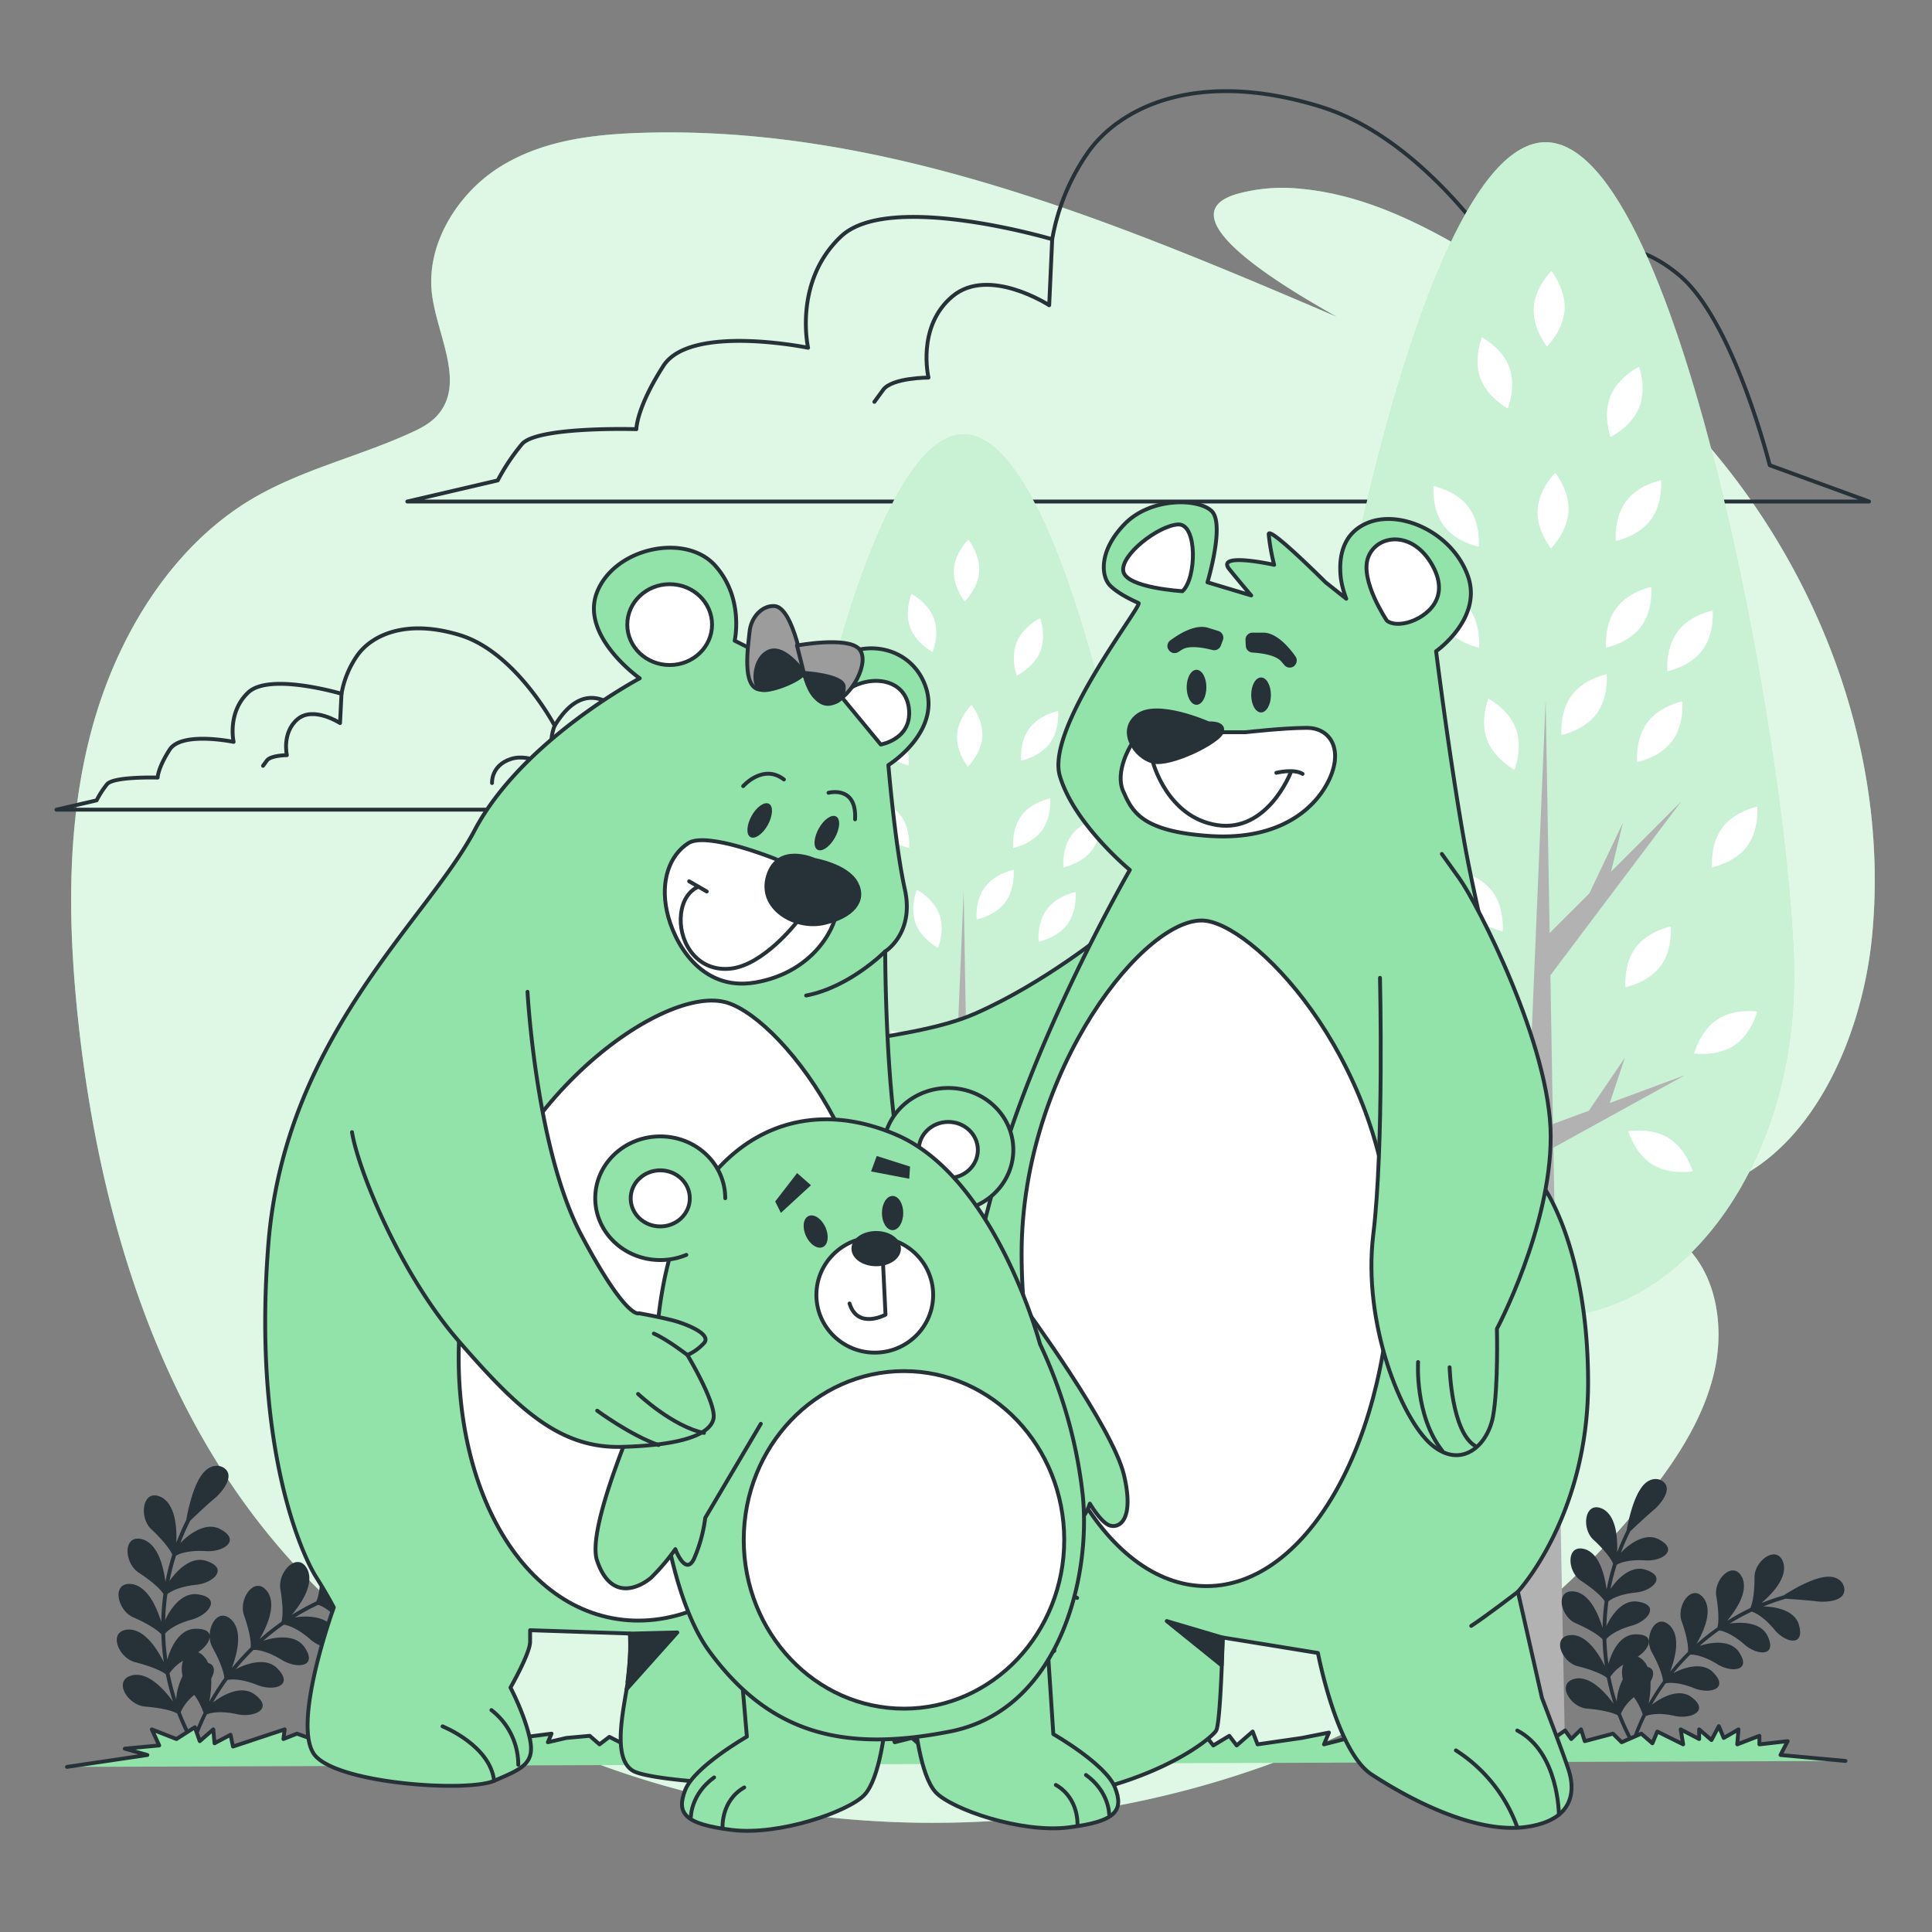 <svg xmlns="http://www.w3.org/2000/svg" viewBox="0 0 500 500"><rect x="0" y="0" width="500" height="500" fill="#808080" stroke="none"/><g id="background-simple"><path d="M485.17,225.56c-.56-39-15.88-76.6-39.2-105.65a204.35,204.35,0,0,0-48-43.47c-18.6-12-38.83-25.5-61.27-27.57A44.11,44.11,0,0,0,320,50.23c-20.93,6.24,20.49,28.48,25.9,31.74C288,57.2,228.1,32.05,164.81,34.42c-12.2.46-24.86,2.1-35.59,8.87s-19,19.84-17.43,32.78c1.32,10.71,8.55,22.66,1.77,31-1.94,2.39-4.69,3.8-7.38,5-13.85,6.3-28.79,9.6-41.91,17.62C44,142.16,30.1,165,23.68,189s-6.12,49.2-3.6,73.61c4.75,45.93,17.65,91.5,43.77,127.22,37.3,51,98.46,77,159.72,81.29,74.13,5.19,154.49-22,203.51-84.79C434.35,377,441,366.65,443.66,355s.55-25-7.59-32.68c-2.19-2.07-5-4.26-4.78-7.47.32-4.34,5.54-5.81,9.52-6.72,26.09-6,41-37.64,43.7-66.1A150.93,150.93,0,0,0,485.17,225.56Z" style="fill:#92E3A9"></path><path d="M485.17,225.56c-.56-39-15.88-76.6-39.2-105.65a204.35,204.35,0,0,0-48-43.47c-18.6-12-38.83-25.5-61.27-27.57A44.11,44.11,0,0,0,320,50.23c-20.93,6.24,20.49,28.48,25.9,31.74C288,57.2,228.1,32.05,164.81,34.42c-12.2.46-24.86,2.1-35.59,8.87s-19,19.84-17.43,32.78c1.32,10.71,8.55,22.66,1.77,31-1.94,2.39-4.69,3.8-7.38,5-13.85,6.3-28.79,9.6-41.91,17.62C44,142.16,30.1,165,23.68,189s-6.12,49.2-3.6,73.61c4.75,45.93,17.65,91.5,43.77,127.22,37.3,51,98.46,77,159.72,81.29,74.13,5.19,154.49-22,203.51-84.79C434.35,377,441,366.65,443.66,355s.55-25-7.59-32.68c-2.19-2.07-5-4.26-4.78-7.47.32-4.34,5.54-5.81,9.52-6.72,26.09-6,41-37.64,43.7-66.1A150.93,150.93,0,0,0,485.17,225.56Z" style="fill:#fff;opacity:0.7"></path></g><g id="Clouds"><path d="M397.11,80.6s-22.62-42.9-55.38-53-52.26.78-60.06,11.7a56.1,56.1,0,0,0-9.36,22.62s-42.12-12.48-54.6-.78S209.13,90,209.13,90s-30.42-6.24-37.44,4.68-7,16.39-7,16.39-25.74-.78-29.64,3.9a54.56,54.56,0,0,0-6.24,9.36l-23.4,5.46h378.3L458,120.39s-9.36-37.45-23.4-49.15S408,62.66,397.11,80.6Z" style="fill:none;stroke:#263238;stroke-linecap:round;stroke-linejoin:round"></path><path d="M397.11,80.6s-4.68,9.36,0,25.75c0,0-14-10.15-25.74-6.25s-10.92,14.05-10.92,14.05" style="fill:none;stroke:#263238;stroke-linecap:round;stroke-linejoin:round"></path><path d="M272.31,61.88,271.53,79s-15.6-10.14-25-2.34-6.24,21.06-6.24,21.06-9.36,0-11.7,3.13L226.29,104" style="fill:none;stroke:#263238;stroke-linecap:round;stroke-linejoin:round"></path><path d="M143.55,187.82s-10-19-24.48-23.44-23.1.34-26.55,5.17a24.81,24.81,0,0,0-4.14,10S69.77,174,64.25,179.2,60.46,192,60.46,192,47,189.2,43.91,194s-3.11,7.24-3.11,7.24-11.37-.35-13.1,1.72A24.06,24.06,0,0,0,25,207.13L14.6,209.54H181.82l-11.38-4.13s-4.14-16.55-10.34-21.73S148.37,179.89,143.55,187.82Z" style="fill:none;stroke:#263238;stroke-linecap:round;stroke-linejoin:round"></path><path d="M143.55,187.82s-2.07,4.14,0,11.38c0,0-6.21-4.48-11.38-2.76s-4.83,6.21-4.83,6.21" style="fill:none;stroke:#263238;stroke-linecap:round;stroke-linejoin:round"></path><path d="M88.38,179.55,88,187.13s-6.9-4.48-11-1-2.76,9.31-2.76,9.31-4.14,0-5.17,1.38l-1,1.38" style="fill:none;stroke:#263238;stroke-linecap:round;stroke-linejoin:round"></path></g><g id="Trees"><path d="M464.32,252.79c0,48.67-28.79,88.13-64.31,88.13s-64.31-39.46-64.31-88.13,28.79-216,64.31-216S464.32,204.12,464.32,252.79Z" style="fill:#92E3A9"></path><path d="M464.32,252.79c0,48.67-28.79,88.13-64.31,88.13s-64.31-39.46-64.31-88.13,28.79-216,64.31-216S464.32,204.12,464.32,252.79Z" style="fill:#fff;opacity:0.5"></path><polygon points="365.27 257.17 385.78 264.32 395.95 278.13 394.17 320.42 382.35 312.4 393.8 329.18 392.09 452.87 405.04 453.54 402.01 297.03 436.07 278.25 416.6 285.46 420.51 273.74 411.2 287.45 401.9 290.89 401.24 252.4 435.07 207.45 416.94 225.58 420 212.98 411.33 231.19 401.05 241.47 400.01 181.33 396.33 269.04 364.27 235.07 381.88 259.01 365.27 257.17" style="fill:#b2b2b2"></polygon><path d="M435.39,181.52s.6,5.91-2.63,10.25-9.06,5.46-9.06,5.46-.6-5.91,2.63-10.25S435.39,181.52,435.39,181.52Z" style="fill:#fff"></path><path d="M454.78,208.76s.59,5.9-2.64,10.24-9.06,5.46-9.06,5.46-.59-5.9,2.64-10.24S454.78,208.76,454.78,208.76Z" style="fill:#fff"></path><path d="M454.77,261.78s-1.43,5.76-5.93,8.76-10.37,2.09-10.37,2.09,1.43-5.76,5.93-8.76S454.77,261.78,454.77,261.78Z" style="fill:#fff"></path><path d="M348.32,261.78s1.42,5.76,5.93,8.76,10.37,2.09,10.37,2.09-1.43-5.76-5.93-8.76S348.32,261.78,348.32,261.78Z" style="fill:#fff"></path><path d="M432.38,239.77s.6,5.91-2.63,10.25-9.07,5.46-9.07,5.46-.59-5.91,2.64-10.25S432.38,239.77,432.38,239.77Z" style="fill:#fff"></path><path d="M427.36,151.9s.59,5.9-2.64,10.24-9.06,5.46-9.06,5.46-.59-5.9,2.64-10.24S427.36,151.9,427.36,151.9Z" style="fill:#fff"></path><path d="M415.81,174.49s.59,5.91-2.63,10.25-9.07,5.46-9.07,5.46-.59-5.91,2.64-10.25S415.81,174.49,415.81,174.49Z" style="fill:#fff"></path><path d="M443.23,158s.59,5.91-2.64,10.25-9.06,5.46-9.06,5.46-.59-5.91,2.64-10.25S443.23,158,443.23,158Z" style="fill:#fff"></path><path d="M354.13,158s-.59,5.91,2.64,10.25,9.06,5.46,9.06,5.46.59-5.91-2.64-10.25S354.13,158,354.13,158Z" style="fill:#fff"></path><path d="M429.87,124.28s.59,5.91-2.64,10.24-9.06,5.47-9.06,5.47-.59-5.91,2.64-10.25S429.87,124.28,429.87,124.28Z" style="fill:#fff"></path><path d="M424.19,94.94s2.06,5.57,0,10.58-7.4,7.56-7.4,7.56-2.06-5.57,0-10.58S424.19,94.94,424.19,94.94Z" style="fill:#fff"></path><path d="M383.53,87.28s5.26,2.75,7.1,7.83-.43,10.58-.43,10.58-5.26-2.76-7.1-7.84S383.53,87.28,383.53,87.28Z" style="fill:#fff"></path><path d="M402.49,122.36s3.75,4.6,3.44,10-4.56,9.55-4.56,9.55-3.75-4.61-3.44-10S402.49,122.36,402.49,122.36Z" style="fill:#fff"></path><path d="M401.49,70.13s3.74,4.61,3.43,10-4.56,9.55-4.56,9.55-3.75-4.61-3.44-10S401.49,70.13,401.49,70.13Z" style="fill:#fff"></path><path d="M358.92,181.52s-.59,5.91,2.64,10.25,9.06,5.46,9.06,5.46.59-5.91-2.64-10.25S358.92,181.52,358.92,181.52Z" style="fill:#fff"></path><path d="M347.88,213.66s-.6,5.91,2.63,10.24,9.06,5.47,9.06,5.47.6-5.91-2.63-10.25S347.88,213.66,347.88,213.66Z" style="fill:#fff"></path><path d="M377.2,225.33s-.6,5.91,2.63,10.24,9.06,5.46,9.06,5.46.6-5.9-2.63-10.24S377.2,225.33,377.2,225.33Z" style="fill:#fff"></path><path d="M385.22,180.8s-2.27,5.49-.41,10.57,7.11,7.83,7.11,7.83,2.27-5.49.41-10.58S385.22,180.8,385.22,180.8Z" style="fill:#fff"></path><path d="M364.45,299.29s5.94.11,10-3.47,4.7-9.48,4.7-9.48-5.94-.1-10,3.47S364.45,299.29,364.45,299.29Z" style="fill:#fff"></path><path d="M421.43,292.79s1.61,5.72,6.2,8.57,10.44,1.76,10.44,1.76-1.62-5.72-6.21-8.57S421.43,292.79,421.43,292.79Z" style="fill:#fff"></path><path d="M371.08,151.9s-.6,5.9,2.63,10.24,9.06,5.46,9.06,5.46.6-5.9-2.63-10.24S371.08,151.9,371.08,151.9Z" style="fill:#fff"></path><path d="M371,125.78s-.59,5.91,2.64,10.25,9.06,5.46,9.06,5.46.59-5.91-2.64-10.24S371,125.78,371,125.78Z" style="fill:#fff"></path><path d="M302,289.19c0,39.85-23.57,72.15-52.65,72.15s-52.65-32.3-52.65-72.15S220.31,112.4,249.39,112.4,302,249.35,302,289.19Z" style="fill:#92E3A9"></path><path d="M302,289.19c0,39.85-23.57,72.15-52.65,72.15s-52.65-32.3-52.65-72.15S220.31,112.4,249.39,112.4,302,249.35,302,289.19Z" style="fill:#fff;opacity:0.5"></path><polygon points="220.95 292.77 237.74 298.63 246.06 309.94 244.61 344.56 234.93 337.99 244.31 351.73 242.91 453 253.51 453.54 251.03 325.42 278.91 310.04 262.97 315.94 266.17 306.34 258.55 317.57 250.94 320.39 250.4 288.87 278.09 252.08 263.25 266.92 265.76 256.6 258.66 271.51 250.24 279.93 249.39 230.69 246.38 302.5 220.13 274.69 234.55 294.29 220.95 292.77" style="fill:#b2b2b2"></polygon><path d="M278.36,230.85s.48,4.84-2.16,8.39-7.42,4.47-7.42,4.47-.48-4.84,2.16-8.39S278.36,230.85,278.36,230.85Z" style="fill:#fff"></path><path d="M294.23,253.15s.48,4.83-2.16,8.38-7.42,4.47-7.42,4.47-.49-4.83,2.16-8.38S294.23,253.15,294.23,253.15Z" style="fill:#fff"></path><path d="M294.22,296.55s-1.17,4.72-4.86,7.18-8.49,1.71-8.49,1.71,1.17-4.72,4.86-7.17S294.22,296.55,294.22,296.55Z" style="fill:#fff"></path><path d="M207.07,296.55s1.17,4.72,4.85,7.18,8.49,1.71,8.49,1.71-1.17-4.72-4.85-7.17S207.07,296.55,207.07,296.55Z" style="fill:#fff"></path><path d="M275.89,278.54s.49,4.83-2.16,8.38-7.41,4.47-7.41,4.47-.49-4.83,2.15-8.38S275.89,278.54,275.89,278.54Z" style="fill:#fff"></path><path d="M271.78,206.6s.49,4.83-2.16,8.38-7.42,4.48-7.42,4.48-.48-4.84,2.16-8.39S271.78,206.6,271.78,206.6Z" style="fill:#fff"></path><path d="M262.32,225.09s.49,4.84-2.15,8.39-7.42,4.47-7.42,4.47-.49-4.83,2.16-8.38S262.32,225.09,262.32,225.09Z" style="fill:#fff"></path><path d="M284.77,211.63s.49,4.83-2.16,8.38-7.41,4.47-7.41,4.47-.49-4.83,2.15-8.38S284.77,211.63,284.77,211.63Z" style="fill:#fff"></path><path d="M211.83,211.63s-.48,4.83,2.16,8.38,7.42,4.47,7.42,4.47.48-4.83-2.16-8.38S211.83,211.63,211.83,211.63Z" style="fill:#fff"></path><path d="M273.83,184s.49,4.83-2.15,8.38-7.42,4.48-7.42,4.48-.49-4.84,2.16-8.39S273.83,184,273.83,184Z" style="fill:#fff"></path><path d="M269.19,160s1.68,4.56,0,8.66-6.06,6.19-6.06,6.19-1.69-4.56,0-8.66S269.19,160,269.19,160Z" style="fill:#fff"></path><path d="M235.89,153.69s4.31,2.26,5.82,6.42-.35,8.66-.35,8.66-4.31-2.26-5.82-6.42S235.89,153.69,235.89,153.69Z" style="fill:#fff"></path><path d="M251.42,182.41s3.07,3.77,2.81,8.19-3.73,7.82-3.73,7.82-3.07-3.77-2.81-8.19S251.42,182.41,251.42,182.41Z" style="fill:#fff"></path><path d="M250.6,139.66s3.07,3.77,2.81,8.19-3.73,7.82-3.73,7.82-3.07-3.77-2.82-8.19S250.6,139.66,250.6,139.66Z" style="fill:#fff"></path><path d="M215.75,230.85s-.48,4.84,2.16,8.39,7.42,4.47,7.42,4.47.48-4.84-2.16-8.39S215.75,230.85,215.75,230.85Z" style="fill:#fff"></path><path d="M206.71,257.16s-.49,4.84,2.16,8.39,7.41,4.47,7.41,4.47.49-4.84-2.15-8.39S206.71,257.16,206.71,257.16Z" style="fill:#fff"></path><path d="M230.72,266.71s-.49,4.84,2.15,8.39,7.42,4.47,7.42,4.47.49-4.84-2.16-8.39S230.72,266.71,230.72,266.71Z" style="fill:#fff"></path><path d="M237.28,230.26s-1.85,4.49-.34,8.65,5.83,6.41,5.83,6.41,1.85-4.5.34-8.66S237.28,230.26,237.28,230.26Z" style="fill:#fff"></path><path d="M220.28,327.26s4.86.09,8.18-2.84,3.85-7.76,3.85-7.76-4.86-.08-8.18,2.84S220.28,327.26,220.28,327.26Z" style="fill:#fff"></path><path d="M266.92,321.94s1.32,4.68,5.08,7,8.54,1.44,8.54,1.44-1.32-4.68-5.08-7S266.92,321.94,266.92,321.94Z" style="fill:#fff"></path><path d="M225.7,206.6s-.48,4.83,2.16,8.38,7.42,4.48,7.42,4.48.48-4.84-2.16-8.39S225.7,206.6,225.7,206.6Z" style="fill:#fff"></path><path d="M225.62,185.22s-.49,4.84,2.16,8.39,7.41,4.47,7.41,4.47.49-4.84-2.15-8.39S225.62,185.22,225.62,185.22Z" style="fill:#fff"></path></g><g id="Plants"><path d="M101.65,406.07c-3.55.58-8.53,3.47-10.74,4.92a60,60,0,0,0-6,2.12c1.87-1.65,6.93-6.16,6-10.58-1.42-5.72-8.07-1.06-7.92,3.66,0,3.88-.47,6.81-1.13,8.25a64.47,64.47,0,0,0-6.32,3.47c1.52-1.88,5.8-7.22,4.15-11.47-2.35-5.39-8,.29-7.11,4.91.64,3.85.69,6.81.28,8.34a62.53,62.53,0,0,0-5.66,4.48c1.16-2.06,4.54-8.09,2.18-12-3.22-4.92-7.87,1.61-6.18,6,1.28,3.69,1.83,6.61,1.67,8.18A63.09,63.09,0,0,0,60,431.7c.81-2.26,3.13-8.76.16-12.23-4-4.32-7.51,2.92-5.11,7,1.87,3.42,2.89,6.21,3,7.8a62.37,62.37,0,0,0-3.89,6.1,27.64,27.64,0,0,0,.52-6c1-1.78,1-3.53-.82-4a5.81,5.81,0,0,0-1.58-2.15,4.56,4.56,0,0,0-1-.63c3.33-2.2,4.78-6.05-.43-6.06-4.66-.16-6.89,5.48-7.54,8a61.22,61.22,0,0,1-.57-6.76c1-1.22,3.5-2.73,7.09-3.68,4.28-1.29,7.32-5.46,1.69-6.42-4.56-.94-7.7,4.22-8.77,6.62a60.48,60.48,0,0,1,.56-6.72c1.2-1,3.9-2.1,7.61-2.44,4.43-.56,8.13-4.17,2.74-6.07-4.37-1.7-8.36,3-9.79,5.13a59.85,59.85,0,0,1,1.68-6.58c1.35-.82,4.21-1.45,7.94-1.17,4.47.19,8.74-2.79,3.75-5.57-4-2.42-8.81,1.6-10.57,3.5a60.33,60.33,0,0,1,2.57-5.83c1.81-1.75,5.21-4.89,6.73-6.12,2-1.91,3.84-4.62,2.93-6.48s-4.48-2.79-7,1.21c-2,3-3.26,8.61-3.7,11.22a59.57,59.57,0,0,0-2.56,5.87c.06-2.5.2-9.28-3.64-11.64-5.15-2.85-6.26,5.19-2.7,8.3,2.82,2.66,4.67,5,5.28,6.44a58.59,58.59,0,0,0-1.76,7c-.35-2.39-1.35-9.16-5.58-10.85-5.56-1.94-5.28,6.1-1.25,8.56,3.26,2.15,5.47,4.13,6.3,5.47a64.08,64.08,0,0,0-.56,7.2C41,417.54,38.91,411,34.42,410c-5.8-1-4.18,6.86.2,8.62,3.58,1.58,6.09,3.16,7.14,4.35a62.11,62.11,0,0,0,.63,7.19c-1.11-2.13-4.29-8.26-8.86-8.44-5.89,0-3,7.49,1.64,8.5,3.79,1,6.53,2.11,7.76,3.11a63.14,63.14,0,0,0,1.82,7c-1.5-2-5.65-7.43-10.13-6.85-5.8,1-1.65,7.95,3.08,8.19,3.86.32,6.75,1,8.16,1.78a61.38,61.38,0,0,0,3.6,7.72.49.49,0,0,0,.28.61h0a.5.5,0,0,0,.62-.31,61.48,61.48,0,0,1,3.16-7.78c1.47-.64,4.4-.87,8.07,0,4.41.81,9.07-1.5,4.54-5-3.63-3-8.92.27-11,1.91a61.94,61.94,0,0,1,3.74-5.82c1.56-.35,4.45-.06,7.89,1.37,4.19,1.57,9.15.11,5.27-4.09-3-3.53-8.7-1.32-11-.06a60.17,60.17,0,0,1,4.57-5c1.58-.08,4.37.71,7.51,2.69,3.86,2.26,9,1.65,5.86-3.14-2.42-4-8.33-2.76-10.83-1.91a62.38,62.38,0,0,1,5.31-4.17c1.58.19,4.2,1.43,7,3.92,3.43,2.87,8.59,3.12,6.31-2.13-1.73-4.35-7.85-4.1-10.42-3.68a60.27,60.27,0,0,1,6-3.24c1.52.43,3.92,2.09,6.26,5,2.9,3.4,8,4.5,6.63-1.05-1-4.62-7.16-5.37-9.76-5.37a60.42,60.42,0,0,1,6-2.08c2.51.13,7.13.49,9.06.76,2.75.17,6-.32,6.74-2.26S106.27,405.18,101.65,406.07ZM47.36,429.81a7.28,7.28,0,0,0-.1,3.94,15.55,15.55,0,0,0-1.66,6,62.87,62.87,0,0,1-1.72-6.71A11.09,11.09,0,0,1,47.36,429.81Zm2.54,20.11a59.76,59.76,0,0,1-3.13-6.82,11.93,11.93,0,0,1,3.51-4.46,16.85,16.85,0,0,1,2.39,4.65A60.19,60.19,0,0,0,49.9,449.92Z" style="fill:#263238"></path><path d="M471.85,408.19c-3.38.55-8.13,3.31-10.24,4.69a60.39,60.39,0,0,0-5.76,2c1.79-1.57,6.61-5.87,5.77-10.09-1.35-5.45-7.69-1-7.55,3.5,0,3.7-.45,6.49-1.08,7.86a61.8,61.8,0,0,0-6,3.31c1.45-1.8,5.53-6.89,4-10.94-2.25-5.14-7.69.28-6.79,4.69.61,3.67.66,6.49.27,7.95a61.73,61.73,0,0,0-5.4,4.27c1.1-2,4.33-7.72,2.08-11.47-3.07-4.7-7.51,1.54-5.89,5.74,1.22,3.52,1.74,6.31,1.59,7.8a60.39,60.39,0,0,0-4.61,5.11c.77-2.16,3-8.35.14-11.66-3.81-4.12-7.16,2.78-4.87,6.66,1.79,3.27,2.76,5.93,2.87,7.44a58.62,58.62,0,0,0-3.72,5.82,26.57,26.57,0,0,0,.5-5.7c1-1.7,1-3.37-.78-3.78a5.56,5.56,0,0,0-1.51-2.05,4.72,4.72,0,0,0-1-.6c3.18-2.1,4.56-5.77-.41-5.77-4.44-.16-6.57,5.22-7.19,7.66a58.23,58.23,0,0,1-.54-6.45c1-1.16,3.34-2.6,6.76-3.51,4.08-1.23,7-5.2,1.61-6.12-4.35-.9-7.34,4-8.37,6.32a60,60,0,0,1,.53-6.42c1.16-1,3.73-2,7.26-2.32,4.23-.53,7.76-4,2.62-5.79-4.17-1.62-8,2.82-9.34,4.89a57.25,57.25,0,0,1,1.61-6.28c1.29-.78,4-1.38,7.57-1.11,4.26.19,8.34-2.66,3.58-5.31-3.87-2.31-8.41,1.52-10.09,3.33.72-1.88,1.54-3.74,2.45-5.56,1.73-1.66,5-4.66,6.42-5.83,1.9-1.82,3.67-4.41,2.79-6.18s-4.26-2.66-6.64,1.16c-1.9,2.86-3.11,8.21-3.53,10.69a58.9,58.9,0,0,0-2.44,5.6c.06-2.38.19-8.84-3.47-11.09-4.91-2.72-6,4.95-2.58,7.91,2.7,2.53,4.45,4.74,5,6.14a57.09,57.09,0,0,0-1.68,6.67c-.34-2.29-1.29-8.74-5.33-10.35-5.29-1.85-5,5.82-1.18,8.16,3.1,2.05,5.21,3.94,6,5.21a60.75,60.75,0,0,0-.54,6.87c-.69-2.15-2.71-8.43-7-9.34-5.53-.94-4,6.55.19,8.23,3.41,1.5,5.81,3,6.81,4.14a58.25,58.25,0,0,0,.6,6.86c-1.06-2-4.09-7.87-8.45-8-5.61,0-2.83,7.14,1.57,8.1,3.61.92,6.22,2,7.4,3a60.12,60.12,0,0,0,1.73,6.68c-1.43-1.91-5.39-7.1-9.66-6.54-5.53.94-1.57,7.58,2.94,7.81,3.68.31,6.44,1,7.78,1.7a58.46,58.46,0,0,0,3.43,7.36.47.47,0,0,0,.27.58h0a.46.46,0,0,0,.59-.3,57.79,57.79,0,0,1,3-7.41c1.4-.62,4.19-.84,7.69,0,4.2.77,8.65-1.43,4.33-4.75-3.46-2.86-8.51.25-10.46,1.82a57.57,57.57,0,0,1,3.57-5.55c1.48-.34,4.24-.05,7.52,1.31,4,1.5,8.73.1,5-3.9-2.91-3.37-8.3-1.26-10.51-.06a59.82,59.82,0,0,1,4.36-4.78c1.51-.07,4.18.68,7.17,2.57,3.68,2.15,8.57,1.57,5.58-3-2.3-3.8-7.94-2.64-10.32-1.83a57.11,57.11,0,0,1,5.06-4c1.5.18,4,1.37,6.65,3.74,3.26,2.74,8.19,3,6-2-1.66-4.16-7.49-3.92-9.94-3.52a58.81,58.81,0,0,1,5.69-3.09c1.45.41,3.74,2,6,4.79,2.76,3.25,7.62,4.3,6.33-1-.94-4.41-6.84-5.12-9.31-5.12a57.22,57.22,0,0,1,5.74-2c2.4.13,6.8.47,8.64.73,2.63.16,5.73-.31,6.43-2.16S476.27,407.34,471.85,408.19Zm-51.77,22.64a6.93,6.93,0,0,0-.09,3.76,14.83,14.83,0,0,0-1.59,5.75,59.46,59.46,0,0,1-1.64-6.4A10.62,10.62,0,0,1,420.08,430.83ZM422.5,450a56,56,0,0,1-3-6.51,11.3,11.3,0,0,1,3.35-4.25,15.65,15.65,0,0,1,2.27,4.44A57.63,57.63,0,0,0,422.5,450Z" style="fill:#263238"></path></g><g id="Floor"><polyline points="17.34 457.27 38.14 454.19 32.29 452.55 41.2 451.72 39.29 447.56 45.66 450.06 50.43 447.01 51.7 450.61 55.2 447.56 55.52 451.16 59.66 448.95 60.3 452 73.67 447.56 73.35 450.06 76.85 448.67 83.85 451.16 84.17 448.12 89.58 451.16 89.9 448.95 92.13 450.61 94.68 446.73 98.18 451.72 106.45 447.84 106.45 451.44 111.55 449.5 112.18 451.44 116.64 449.5 121.42 451.44 142.74 448.67 141.79 450.89 146.56 449.78 152.61 449.23 155.16 451.44 157.7 449.5 161.52 451.44 161.84 448.39 165.03 451.44 169.48 447.84 170.44 451.44 179.03 448.39 179.35 451.72 196.22 449.23 194.63 451.44 201 450.89 205.45 452.27 210.23 448.39 217.55 451.44 217.87 449.5 221.69 451.16 223.28 447.84 225.82 451.16 230.92 448.95 231.55 450.89 236.01 449.78 238.24 451.72 246.2 450.61 246.83 452.55 258.61 449.78 259.88 452.27 264.66 448.67 267.52 450.89 268.8 447.29 272.94 450.33 277.71 447.29 276.75 450.89 280.89 448.95 282.49 451.16 287.58 449.5 289.17 451.44 291.72 450.61 294.9 451.44 302.22 448.67 305.4 450.89 307.31 448.67 309.54 450.61 311.13 448.12 314 451.72 318.14 449.23 320.05 451.72 324.19 448.12 325.46 451.44 336.92 449.78 343.92 448.39 342.65 451.44 351.24 449.23 355.06 451.16 356.33 447.84 360.79 450.06 363.02 447.84 365.88 449.78 369.39 448.39 372.25 450.89 379.89 448.39 382.12 450.89 386.89 448.67 387.85 450.89 393.58 449.5 393.9 451.72 398.35 449.23 401.86 450.06 405.04 447.84 406.63 450.06 409.18 447.56 410.13 450.61 417.45 448.67 419.68 450.89 424.77 448.67 427.64 451.16 428.91 448.12 435.6 451.44 434.96 447.56 439.74 450.06 439.74 447.56 442.92 450.33 444.83 446.73 446.1 449.78 448.75 448.25 449.92 447.56 449.6 451.44 455.33 449.23 455.33 451.44 462.65 450.61 460.79 454.19 477.61 455.73" style="fill:#92E3A9;stroke:#263238;stroke-linecap:round;stroke-linejoin:round"></polyline></g><g id="bear-2"><path d="M286.69,241s-16.26,13.37-34.33,21.32-51.68,6.87-60.72,17,1.45,17.35,12.65,19.88,28.91,2.53,28.91,2.53,22.05,6.86,32.17,4.7l10.12-2.17s24.94-64.34,20.6-66.5S286.69,241,286.69,241Z" style="fill:#92E3A9;stroke:#263238;stroke-linecap:round;stroke-linejoin:round"></path><path d="M215.13,272.42s-7.59-2.53-19.88,1.09-5.78,5.78-.36,5.78a53.63,53.63,0,0,1,7.59.36s1.09,11.21,13,8.68" style="fill:#92E3A9;stroke:#263238;stroke-linecap:round;stroke-linejoin:round"></path><line x1="188.77" y1="285.75" x2="202.84" y2="286.52" style="fill:none;stroke:#263238;stroke-linecap:round;stroke-linejoin:round"></line><path d="M192,293.39s11.21,1.8,15.9,1.44" style="fill:none;stroke:#263238;stroke-linecap:round;stroke-linejoin:round"></path><path d="M343.06,150.7S328.34,136,328.34,138.25a52.14,52.14,0,0,0,1.41,7.93s-15.28-3.4-11.6,1.13,5.66,6.79,5.66,6.79l-11.32-3.4s4.53-15,1.13-18.39-15.85-3.68-22.64,3.39-5.94,13.59-3.68,15.85,6.23,4,7.36,4.53-24.06,32.27-20.38,44.72,18.12,24.34,18.12,24.34-25.19,43.59-35.1,81.51-14.15,51.51-4.24,71.61,19.52,30.56,19.52,30.56l.29,18.4s-30.85,20.66-31.7,26.89,7.07,15.28,33.11,11,39.34-15.28,40.47-17.26,1.7-24.06,1.7-24.06l24.63,4s4.81,25.48,13.86,31.42,26.61,15.57,40.19,13.58,11.89-11,11-14.15-7.08-19.24-7.08-19.24l-6.22-27.46S411,392.41,411,357.88s-11.32-50.38-11.32-50.38-16.41-65.94-20.38-87.74-7.64-51.22-7.64-51.22,12.17-8.5,8.21-19.53-17-17-25.47-13.87S346.74,147,347,149.57a24.32,24.32,0,0,0,1.41,5.38Z" style="fill:#92E3A9;stroke:#263238;stroke-linecap:round;stroke-linejoin:round"></path><path d="M302.31,168a1.82,1.82,0,0,1,.54-2.25c2.06-1.54,6.4-4.32,9.76-3.29l2.71.84a1.82,1.82,0,0,1,1.16,2.38l-.54,1.43a1.82,1.82,0,0,1-2.16,1.11c-2.15-.56-5.95-1.29-7.85-.11l-1,.64a1.81,1.81,0,0,1-2.58-.75Z" style="fill:#263238"></path><path d="M335.08,172.19a1.82,1.82,0,0,0,.19-2.31c-1.48-2.1-4.75-6.1-8.26-6.15l-2.84,0a1.82,1.82,0,0,0-1.84,1.89l.08,1.53a1.82,1.82,0,0,0,1.7,1.73c2.22.13,6.06.62,7.5,2.33l.79.92a1.81,1.81,0,0,0,2.68.1Z" style="fill:#263238"></path><polygon points="316.45 423.82 301.95 419.53 316.16 431 316.45 423.82" style="fill:#263238;stroke:#263238;stroke-linecap:round;stroke-linejoin:round"></polygon><path d="M392.87,411.93s-8.63,6.6-12.12,8.85" style="fill:none;stroke:#263238;stroke-linecap:round;stroke-linejoin:round"></path><path d="M272.58,408.82a32.15,32.15,0,0,0,6.18,4.72" style="fill:none;stroke:#263238;stroke-linecap:round;stroke-linejoin:round"></path><path d="M246.22,462.11s-2.15-5.92,9.43-18" style="fill:none;stroke:#263238;stroke-linecap:round;stroke-linejoin:round"></path><path d="M258.34,465.88s-.27-8.34,10.77-18" style="fill:none;stroke:#263238;stroke-linecap:round;stroke-linejoin:round"></path><path d="M392.67,472.88A39.47,39.47,0,0,0,376.79,453" style="fill:none;stroke:#263238;stroke-linecap:round;stroke-linejoin:round"></path><path d="M403.44,469.65s0-16.15-10.77-21.8" style="fill:none;stroke:#263238;stroke-linecap:round;stroke-linejoin:round"></path><path d="M306,153s-14.43-.85-15.28-5.1,9.05-11.88,14.15-12.17S309.66,149.86,306,153Z" style="fill:#fff;stroke:#263238;stroke-linecap:round;stroke-linejoin:round"></path><path d="M358.91,160.61s-7.08-10.47-4.82-16.41,11.61-7.08,16.7,2.26-3.11,13.87-6.79,14.72S358.91,160.61,358.91,160.61Z" style="fill:#fff;stroke:#263238;stroke-linecap:round;stroke-linejoin:round"></path><path d="M292.68,192.88s-4.25,6.79-2,11.88,4.53,10.47,22.64,11.61,27.45-7.36,30.85-15,0-13-5.94-13-15.85,1.13-15.85,1.13h-6.23S296.92,186.37,292.68,192.88Z" style="fill:#fff;stroke:#263238;stroke-linecap:round;stroke-linejoin:round"></path><path d="M312.77,187.21s-13.3-5.94-18.39-2-.57,10.76,4,11.89,17-5.09,17.83-7.64S312.77,187.21,312.77,187.21Z" style="fill:#263238;stroke:#263238;stroke-linecap:round;stroke-linejoin:round"></path><path d="M298.34,197.12S302,211.55,315,213.54,334,200,334,200" style="fill:none;stroke:#263238;stroke-linecap:round;stroke-linejoin:round"></path><path d="M330.32,200s4.53-1.13,6.79.28" style="fill:none;stroke:#263238;stroke-linecap:round;stroke-linejoin:round"></path><path d="M328.91,179.86c0,2.5-1.15,4.52-2.55,4.52s-2.55-2-2.55-4.52,1.14-4.53,2.55-4.53S328.91,177.36,328.91,179.86Z" style="fill:#263238"></path><ellipse cx="309.66" cy="177.87" rx="2.55" ry="4.53" style="fill:#263238"></ellipse><path d="M360.07,324.41c0,47.54-21.41,86.08-47.84,86.08S264.39,372,264.39,324.41,297,236,312.23,238.32C326.33,240.47,360.07,276.86,360.07,324.41Z" style="fill:#fff;stroke:#263238;stroke-linecap:round;stroke-linejoin:round"></path><path d="M357.14,253.06s1.05,43.5-1.74,66.47,7.31,47.68,15,54.29,14.61.35,16-7.3,1-22.63,1-22.63,13.92-26.1,13.92-49.76-19.14-60.56-23.66-66.82L373.15,221" style="fill:#92E3A9;stroke:#263238;stroke-linecap:round;stroke-linejoin:round"></path><path d="M367,352.49s-.91,14,6.34,23.09" style="fill:none;stroke:#263238;stroke-linecap:round;stroke-linejoin:round"></path><path d="M375.16,353.85s.45,16.75,6.64,20.37" style="fill:none;stroke:#263238;stroke-linecap:round;stroke-linejoin:round"></path></g><g id="bears-1"><path d="M212.13,176.81l-22-11s2.54-11-5.08-19.47-25.82-4.66-30.48,6.77,11,22.44,11,22.44-30.49,16.09-42.76,39.37S73.69,268.25,69.45,322,78.77,403.3,81.73,408,86.39,416,86.39,416,75,447.33,81.73,454.53s39.37,9.31,46.15,6.35,10.58-4.23,9.31-10.58-5.08-13.55-5.08-13.55,5.08-8.89,5.08-11.85v-3l25.83.85a71.32,71.32,0,0,1-.85,14.39c-1.27,7.62-3.39,18.21,1.69,21.17S207.05,463.42,213,460s-7.2-17.78-7.2-17.78,9.74-7.19,10.59-16.93-.85-15.67-.85-15.67,6.78-3.38,15.67-34.71,1.27-72.82-.43-91-1.69-37.68-1.69-37.68,7.62-4.66,5.08-16.09S229.91,198,229.91,198s14.39-8.89,9.31-21.17S216.36,165,212.13,176.81Z" style="fill:#92E3A9;stroke:#263238;stroke-linecap:round;stroke-linejoin:round"></path><path d="M192.33,203.45s5.15-5.89,10.55-1.72" style="fill:none;stroke:#263238;stroke-linecap:round;stroke-linejoin:round"></path><path d="M214.42,205.17s7.36-2,6.87,6.87" style="fill:none;stroke:#263238;stroke-linecap:round;stroke-linejoin:round"></path><path d="M114.53,446.78s12.3,4.88,13.35,14.1" style="fill:none;stroke:#263238;stroke-linecap:round;stroke-linejoin:round"></path><path d="M127.18,442.57a17.93,17.93,0,0,1,6.95,14.14" style="fill:none;stroke:#263238;stroke-linecap:round;stroke-linejoin:round"></path><path d="M163,422.78l12.29-.31-13.14,14.7S163.62,426.81,163,422.78Z" style="fill:#263238;stroke:#263238;stroke-linecap:round;stroke-linejoin:round"></path><path d="M226.09,349c-8.22,44-38.45,75.23-67.53,69.8s-46-45.49-37.78-89.47,51.13-75.1,67.53-69.8C203.44,264.4,234.3,305,226.09,349Z" style="fill:#fff;stroke:#263238;stroke-linecap:round;stroke-linejoin:round"></path><path d="M217.48,180l10.46,12.68s8.45-1.41,7.24-9.66S223.31,174.33,217.48,180Z" style="fill:#fff;stroke:#263238;stroke-linecap:round;stroke-linejoin:round"></path><ellipse cx="173.31" cy="161.65" rx="10.97" ry="10.46" style="fill:#fff;stroke:#263238;stroke-linecap:round;stroke-linejoin:round"></ellipse><path d="M208.08,174.14s-2.62-16.9-7.62-17.29c-3.11-.23-6.08,2.75-6.47,6.63s-2.1,14.59,2.75,15S208.08,174.14,208.08,174.14Z" style="fill:#9c9c9c;stroke:#263238;stroke-linecap:round;stroke-linejoin:round"></path><path d="M208.08,174.14s-5-7.31-9.08-5.54-4.26,8.89-2.26,9.84S207.13,176.14,208.08,174.14Z" style="fill:#263238;stroke:#263238;stroke-linecap:round;stroke-linejoin:round"></path><path d="M206.25,167.06s12.83-2.4,16,.8-1.84,12.57-6.88,14.13-7.33-7.85-7.33-7.85Z" style="fill:#9c9c9c;stroke:#263238;stroke-linecap:round;stroke-linejoin:round"></path><path d="M208.08,174.14s10.22.62,10.28,3.59-1.6,4.81-5.12,4S208.64,176,208.08,174.14Z" style="fill:#263238;stroke:#263238;stroke-linecap:round;stroke-linejoin:round"></path><path d="M200.7,222.31s-17.79-7.21-22.59-4.09-7.21,9.62-5.53,17.55,8.65,20.91,22.83,18.5,20.43-13,21.15-18.5S200.7,222.31,200.7,222.31Z" style="fill:#fff;stroke:#263238;stroke-linecap:round;stroke-linejoin:round"></path><path d="M206,238.89s-8.42,10.82-16.83,11.78-13.22-6.25-13-13,4.57-8.17,4.57-8.17" style="fill:none;stroke:#263238;stroke-linecap:round;stroke-linejoin:round"></path><line x1="178.35" y1="228.08" x2="182.91" y2="230.72" style="fill:none;stroke:#263238;stroke-linecap:round;stroke-linejoin:round"></line><path d="M210.79,222.55s-9.37-4.33-12,4.08,7,13.94,14.42,12.26,10.81-5.77,8.41-10.33S210.79,222.55,210.79,222.55Z" style="fill:#263238;stroke:#263238;stroke-linecap:round;stroke-linejoin:round"></path><path d="M198.71,213.51c-1.33,2.37-3.34,3.77-4.5,3.12s-1-3.1.3-5.47,3.35-3.78,4.51-3.13S200,211.13,198.71,213.51Z" style="fill:#263238"></path><path d="M216.08,216.78c-1.33,2.37-3.34,3.77-4.5,3.13s-1-3.1.31-5.48,3.34-3.77,4.5-3.12S217.41,214.4,216.08,216.78Z" style="fill:#263238"></path><path d="M229.06,246.24s-9.13,9.24-20.43,11.4" style="fill:none;stroke:#263238;stroke-linecap:round;stroke-linejoin:round"></path><path d="M195.9,449.51s9.18,4.22,8.93,12.16" style="fill:none;stroke:#263238;stroke-linecap:round;stroke-linejoin:round"></path><path d="M204.09,445.29s9.08,8.89,8.88,14.74" style="fill:none;stroke:#263238;stroke-linecap:round;stroke-linejoin:round"></path><path d="M238.68,312.23a17.5,17.5,0,0,0,6.74,1.34c9.29,0,16.82-7.15,16.82-16s-7.53-16-16.82-16-16.82,7.15-16.82,16" style="fill:#92E3A9;stroke:#263238;stroke-linecap:round;stroke-linejoin:round"></path><ellipse cx="245.42" cy="297.61" rx="7.65" ry="7.26" style="fill:#fff;stroke:#263238;stroke-linecap:round;stroke-linejoin:round"></ellipse><path d="M265.09,338.26s22.86,31,25.8,43.49-1.84,14-4.05,12.9-4.79-5.52-4.79-5.52-1.48,5.16-4.42,4.42S265.09,338.26,265.09,338.26Z" style="fill:#92E3A9;stroke:#263238;stroke-linecap:round;stroke-linejoin:round"></path><path d="M192,434.78c0-.65,1.29,14.66,1.29,14.66s-13.58,7.76-15.95,13.8-.22,8.84,12.07,10.35,30.19-4.75,34.29-9.06,5.39-18.11,5.39-18.11Z" style="fill:#92E3A9;stroke:#263238;stroke-linecap:round;stroke-linejoin:round"></path><path d="M178.81,470.14s0-5.83,6-10.14" style="fill:none;stroke:#263238;stroke-linecap:round;stroke-linejoin:round"></path><path d="M187,472.94s-.43-6.9,5.61-10.35" style="fill:none;stroke:#263238;stroke-linecap:round;stroke-linejoin:round"></path><path d="M271.09,426.15c0-.65,1.51,22.64,1.51,22.64s13.58,7.76,15.95,13.8.22,8.84-12.07,10.35-30.18-4.74-34.28-9.06-5.39-18.11-5.39-18.11Z" style="fill:#92E3A9;stroke:#263238;stroke-linecap:round;stroke-linejoin:round"></path><path d="M287.05,469.49s0-5.82-6-10.13" style="fill:none;stroke:#263238;stroke-linecap:round;stroke-linejoin:round"></path><path d="M278.85,472.29s.43-6.9-5.6-10.35" style="fill:none;stroke:#263238;stroke-linecap:round;stroke-linejoin:round"></path><path d="M269.15,347.84s-11.43-43.12-37.23-54.18-47.55,1.85-57.13,27.28-6.63,85.51,8.85,106.52,34.28,26.17,62.29,20.64,36.49-39.44,34.28-61.19A123.22,123.22,0,0,0,269.15,347.84Z" style="fill:#92E3A9;stroke:#263238;stroke-linecap:round;stroke-linejoin:round"></path><polygon points="200.62 310.94 206.3 303.59 209.87 306.74 202.09 313.89 200.62 310.94" style="fill:#263238"></polygon><polygon points="226.9 299.17 225.43 303.17 235.31 305.06 235.52 301.91 226.9 299.17" style="fill:#263238"></polygon><ellipse cx="226.39" cy="335.13" rx="15.11" ry="14.93" style="fill:#fff;stroke:#263238;stroke-linecap:round;stroke-linejoin:round"></ellipse><path d="M228.55,327.4l.62,12.84s-7.24,3.93-9.31-2.9" style="fill:none;stroke:#263238;stroke-linecap:round;stroke-linejoin:round"></path><path d="M232.66,323.15c0,2.24-2.64,4.05-5.9,4.05s-5.9-1.81-5.9-4.05,2.64-4.06,5.9-4.06S232.66,320.91,232.66,323.15Z" style="fill:#263238;stroke:#263238;stroke-linecap:round;stroke-linejoin:round"></path><path d="M213.61,317.57c1,2.22.72,4.54-.66,5.17s-3.34-.64-4.36-2.86-.73-4.53.66-5.17S212.59,315.35,213.61,317.57Z" style="fill:#263238"></path><path d="M233.76,313.93c0,2.45-1.23,4.43-2.76,4.43s-2.76-2-2.76-4.43,1.23-4.42,2.76-4.42S233.76,311.49,233.76,313.93Z" style="fill:#263238"></path><path d="M177.62,324.76a17.55,17.55,0,0,1-6.75,1.34c-9.29,0-16.82-7.15-16.82-16s7.53-16,16.82-16,16.82,7.14,16.82,16" style="fill:#92E3A9;stroke:#263238;stroke-linecap:round;stroke-linejoin:round"></path><ellipse cx="170.87" cy="310.14" rx="7.65" ry="7.26" style="fill:#fff;stroke:#263238;stroke-linecap:round;stroke-linejoin:round"></ellipse><ellipse cx="233.95" cy="398.52" rx="41.47" ry="43.68" style="fill:#fff;stroke:#263238;stroke-linecap:round;stroke-linejoin:round"></ellipse><path d="M174.79,343.42s-24,49.39-20.27,60.45,11.43,6.63,14,4.42a54.36,54.36,0,0,0,6.26-7.37s2.58,7,4.79,2.58a38.55,38.55,0,0,0,2.95-10.69l14.38-24.33" style="fill:#92E3A9;stroke:#263238;stroke-linecap:round;stroke-linejoin:round"></path><path d="M136.52,256.68s2.17,40.86,13.95,63,14.9,20.19,14.9,20.19,6.73,1.2,9.85,2.16,8.89,3.37,7,5.53a12.88,12.88,0,0,1-4.32,3.12s7.69,12.74,6.73,16.59S176.9,374,161,374.45s-26.68-9.37-42.3-27.4S92.54,302.1,91.1,293" style="fill:#92E3A9;stroke:#263238;stroke-linecap:round;stroke-linejoin:round"></path><path d="M165.13,360.75s8.89,8.41,17.06,10.09" style="fill:none;stroke:#263238;stroke-linecap:round;stroke-linejoin:round"></path><path d="M154.55,365.08s8.41,6.25,15.86,8.89" style="fill:none;stroke:#263238;stroke-linecap:round;stroke-linejoin:round"></path><path d="M177.87,350.65s-5.29-4.08-8.66-5.52" style="fill:#fff;stroke:#263238;stroke-linecap:round;stroke-linejoin:round"></path></g></svg>
